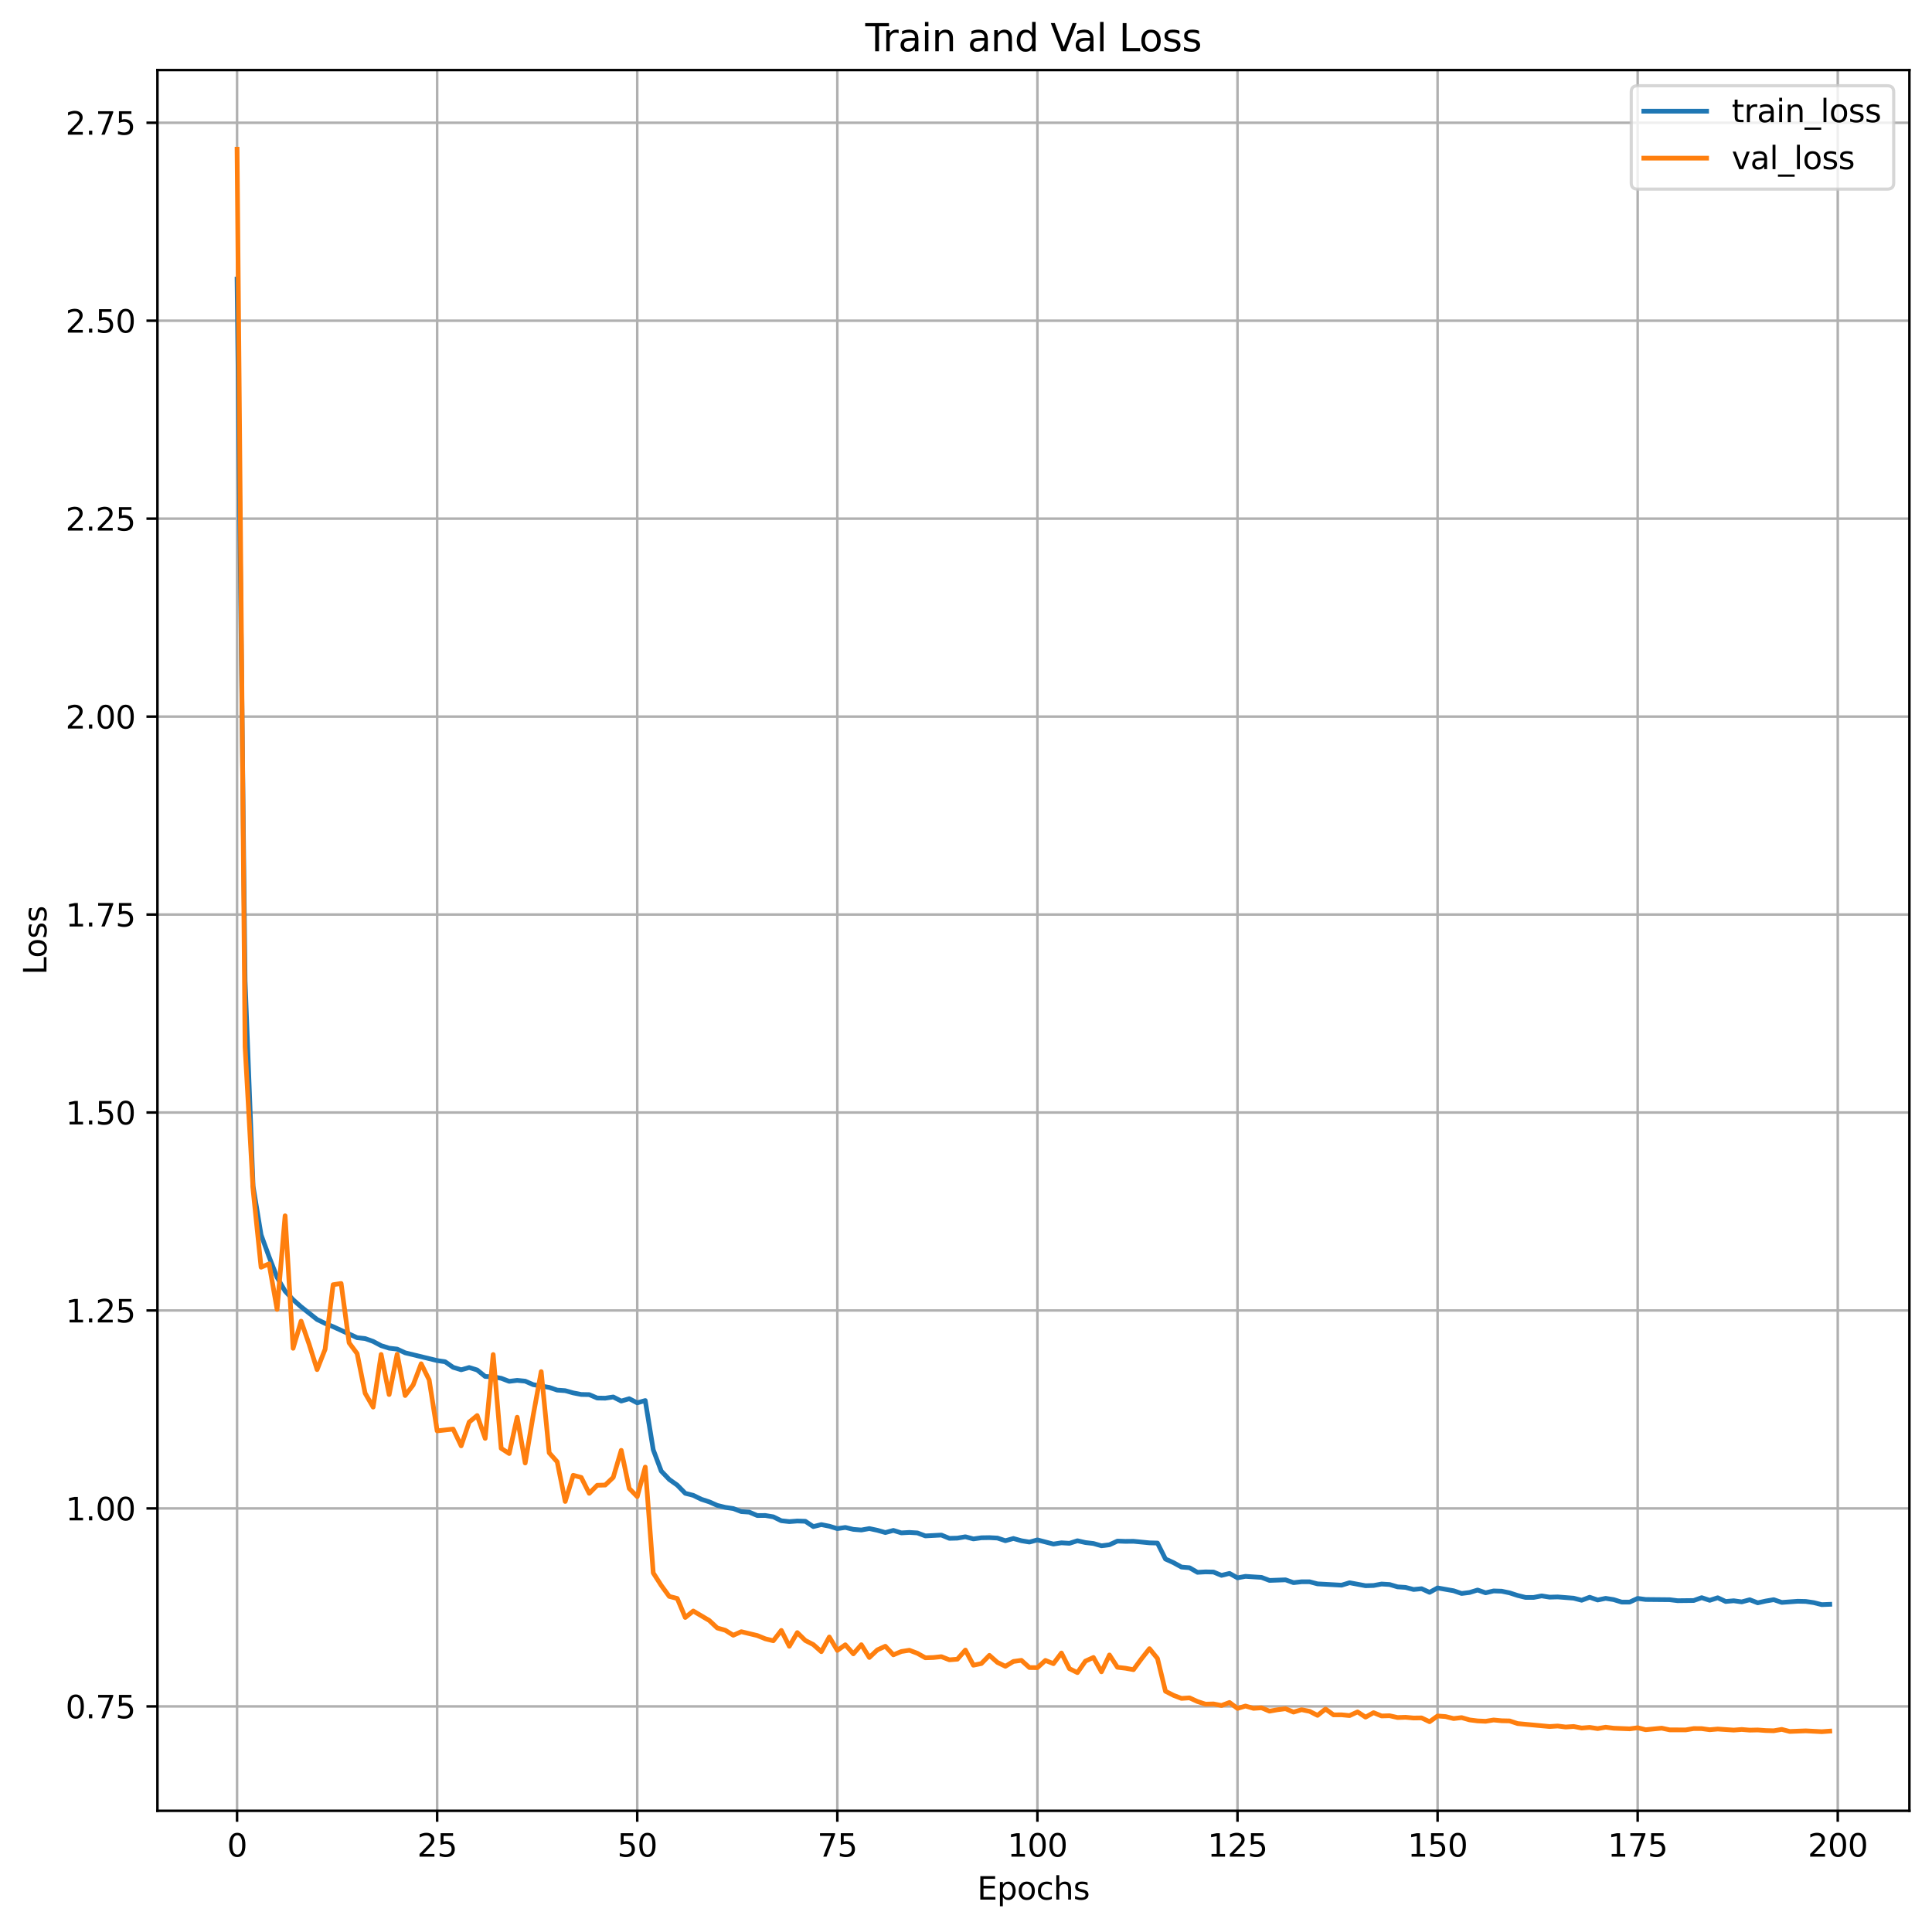 <?xml version="1.0" encoding="utf-8" standalone="no"?>
<!DOCTYPE svg PUBLIC "-//W3C//DTD SVG 1.1//EN"
  "http://www.w3.org/Graphics/SVG/1.1/DTD/svg11.dtd">
<svg xmlns:xlink="http://www.w3.org/1999/xlink" width="615.344pt" height="614.274pt" viewBox="0 0 615.344 614.274" xmlns="http://www.w3.org/2000/svg" version="1.1">
 <defs>
  <style type="text/css">*{stroke-linejoin: round; stroke-linecap: butt}</style>
 </defs>
 <g id="figure_1">
  <g id="patch_1">
   <path d="M 0 614.274 
L 615.344 614.274 
L 615.344 0 
L 0 0 
z
" style="fill: #ffffff"/>
  </g>
  <g id="axes_1">
   <g id="patch_2">
    <path d="M 50.144 576.718 
L 608.144 576.718 
L 608.144 22.318 
L 50.144 22.318 
z
" style="fill: #ffffff"/>
   </g>
   <g id="matplotlib.axis_1">
    <g id="xtick_1">
     <g id="line2d_1">
      <path d="M 75.507 576.718 
L 75.507 22.318 
" clip-path="url(#pe8e2ac9e95)" style="fill: none; stroke: #b0b0b0; stroke-width: 0.8; stroke-linecap: square"/>
     </g>
     <g id="line2d_2">
      <defs>
       <path id="m05dc2fdd75" d="M 0 0 
L 0 3.5 
" style="stroke: #000000; stroke-width: 0.8"/>
      </defs>
      <g>
       <use xlink:href="#m05dc2fdd75" x="75.507" y="576.718" style="stroke: #000000; stroke-width: 0.8"/>
      </g>
     </g>
     <g id="text_1">
      <!-- 0 -->
      <g transform="translate(72.326 591.317) scale(0.1 -0.1)">
       <defs>
        <path id="DejaVuSans-30" d="M 2034 4250 
Q 1547 4250 1301 3770 
Q 1056 3291 1056 2328 
Q 1056 1369 1301 889 
Q 1547 409 2034 409 
Q 2525 409 2770 889 
Q 3016 1369 3016 2328 
Q 3016 3291 2770 3770 
Q 2525 4250 2034 4250 
z
M 2034 4750 
Q 2819 4750 3233 4129 
Q 3647 3509 3647 2328 
Q 3647 1150 3233 529 
Q 2819 -91 2034 -91 
Q 1250 -91 836 529 
Q 422 1150 422 2328 
Q 422 3509 836 4129 
Q 1250 4750 2034 4750 
z
" transform="scale(0.016)"/>
       </defs>
       <use xlink:href="#DejaVuSans-30"/>
      </g>
     </g>
    </g>
    <g id="xtick_2">
     <g id="line2d_3">
      <path d="M 139.235 576.718 
L 139.235 22.318 
" clip-path="url(#pe8e2ac9e95)" style="fill: none; stroke: #b0b0b0; stroke-width: 0.8; stroke-linecap: square"/>
     </g>
     <g id="line2d_4">
      <g>
       <use xlink:href="#m05dc2fdd75" x="139.235" y="576.718" style="stroke: #000000; stroke-width: 0.8"/>
      </g>
     </g>
     <g id="text_2">
      <!-- 25 -->
      <g transform="translate(132.873 591.317) scale(0.1 -0.1)">
       <defs>
        <path id="DejaVuSans-32" d="M 1228 531 
L 3431 531 
L 3431 0 
L 469 0 
L 469 531 
Q 828 903 1448 1529 
Q 2069 2156 2228 2338 
Q 2531 2678 2651 2914 
Q 2772 3150 2772 3378 
Q 2772 3750 2511 3984 
Q 2250 4219 1831 4219 
Q 1534 4219 1204 4116 
Q 875 4013 500 3803 
L 500 4441 
Q 881 4594 1212 4672 
Q 1544 4750 1819 4750 
Q 2544 4750 2975 4387 
Q 3406 4025 3406 3419 
Q 3406 3131 3298 2873 
Q 3191 2616 2906 2266 
Q 2828 2175 2409 1742 
Q 1991 1309 1228 531 
z
" transform="scale(0.016)"/>
        <path id="DejaVuSans-35" d="M 691 4666 
L 3169 4666 
L 3169 4134 
L 1269 4134 
L 1269 2991 
Q 1406 3038 1543 3061 
Q 1681 3084 1819 3084 
Q 2600 3084 3056 2656 
Q 3513 2228 3513 1497 
Q 3513 744 3044 326 
Q 2575 -91 1722 -91 
Q 1428 -91 1123 -41 
Q 819 9 494 109 
L 494 744 
Q 775 591 1075 516 
Q 1375 441 1709 441 
Q 2250 441 2565 725 
Q 2881 1009 2881 1497 
Q 2881 1984 2565 2268 
Q 2250 2553 1709 2553 
Q 1456 2553 1204 2497 
Q 953 2441 691 2322 
L 691 4666 
z
" transform="scale(0.016)"/>
       </defs>
       <use xlink:href="#DejaVuSans-32"/>
       <use xlink:href="#DejaVuSans-35" x="63.623"/>
      </g>
     </g>
    </g>
    <g id="xtick_3">
     <g id="line2d_5">
      <path d="M 202.963 576.718 
L 202.963 22.318 
" clip-path="url(#pe8e2ac9e95)" style="fill: none; stroke: #b0b0b0; stroke-width: 0.8; stroke-linecap: square"/>
     </g>
     <g id="line2d_6">
      <g>
       <use xlink:href="#m05dc2fdd75" x="202.963" y="576.718" style="stroke: #000000; stroke-width: 0.8"/>
      </g>
     </g>
     <g id="text_3">
      <!-- 50 -->
      <g transform="translate(196.6 591.317) scale(0.1 -0.1)">
       <use xlink:href="#DejaVuSans-35"/>
       <use xlink:href="#DejaVuSans-30" x="63.623"/>
      </g>
     </g>
    </g>
    <g id="xtick_4">
     <g id="line2d_7">
      <path d="M 266.691 576.718 
L 266.691 22.318 
" clip-path="url(#pe8e2ac9e95)" style="fill: none; stroke: #b0b0b0; stroke-width: 0.8; stroke-linecap: square"/>
     </g>
     <g id="line2d_8">
      <g>
       <use xlink:href="#m05dc2fdd75" x="266.691" y="576.718" style="stroke: #000000; stroke-width: 0.8"/>
      </g>
     </g>
     <g id="text_4">
      <!-- 75 -->
      <g transform="translate(260.328 591.317) scale(0.1 -0.1)">
       <defs>
        <path id="DejaVuSans-37" d="M 525 4666 
L 3525 4666 
L 3525 4397 
L 1831 0 
L 1172 0 
L 2766 4134 
L 525 4134 
L 525 4666 
z
" transform="scale(0.016)"/>
       </defs>
       <use xlink:href="#DejaVuSans-37"/>
       <use xlink:href="#DejaVuSans-35" x="63.623"/>
      </g>
     </g>
    </g>
    <g id="xtick_5">
     <g id="line2d_9">
      <path d="M 330.418 576.718 
L 330.418 22.318 
" clip-path="url(#pe8e2ac9e95)" style="fill: none; stroke: #b0b0b0; stroke-width: 0.8; stroke-linecap: square"/>
     </g>
     <g id="line2d_10">
      <g>
       <use xlink:href="#m05dc2fdd75" x="330.418" y="576.718" style="stroke: #000000; stroke-width: 0.8"/>
      </g>
     </g>
     <g id="text_5">
      <!-- 100 -->
      <g transform="translate(320.875 591.317) scale(0.1 -0.1)">
       <defs>
        <path id="DejaVuSans-31" d="M 794 531 
L 1825 531 
L 1825 4091 
L 703 3866 
L 703 4441 
L 1819 4666 
L 2450 4666 
L 2450 531 
L 3481 531 
L 3481 0 
L 794 0 
L 794 531 
z
" transform="scale(0.016)"/>
       </defs>
       <use xlink:href="#DejaVuSans-31"/>
       <use xlink:href="#DejaVuSans-30" x="63.623"/>
       <use xlink:href="#DejaVuSans-30" x="127.246"/>
      </g>
     </g>
    </g>
    <g id="xtick_6">
     <g id="line2d_11">
      <path d="M 394.146 576.718 
L 394.146 22.318 
" clip-path="url(#pe8e2ac9e95)" style="fill: none; stroke: #b0b0b0; stroke-width: 0.8; stroke-linecap: square"/>
     </g>
     <g id="line2d_12">
      <g>
       <use xlink:href="#m05dc2fdd75" x="394.146" y="576.718" style="stroke: #000000; stroke-width: 0.8"/>
      </g>
     </g>
     <g id="text_6">
      <!-- 125 -->
      <g transform="translate(384.602 591.317) scale(0.1 -0.1)">
       <use xlink:href="#DejaVuSans-31"/>
       <use xlink:href="#DejaVuSans-32" x="63.623"/>
       <use xlink:href="#DejaVuSans-35" x="127.246"/>
      </g>
     </g>
    </g>
    <g id="xtick_7">
     <g id="line2d_13">
      <path d="M 457.874 576.718 
L 457.874 22.318 
" clip-path="url(#pe8e2ac9e95)" style="fill: none; stroke: #b0b0b0; stroke-width: 0.8; stroke-linecap: square"/>
     </g>
     <g id="line2d_14">
      <g>
       <use xlink:href="#m05dc2fdd75" x="457.874" y="576.718" style="stroke: #000000; stroke-width: 0.8"/>
      </g>
     </g>
     <g id="text_7">
      <!-- 150 -->
      <g transform="translate(448.33 591.317) scale(0.1 -0.1)">
       <use xlink:href="#DejaVuSans-31"/>
       <use xlink:href="#DejaVuSans-35" x="63.623"/>
       <use xlink:href="#DejaVuSans-30" x="127.246"/>
      </g>
     </g>
    </g>
    <g id="xtick_8">
     <g id="line2d_15">
      <path d="M 521.601 576.718 
L 521.601 22.318 
" clip-path="url(#pe8e2ac9e95)" style="fill: none; stroke: #b0b0b0; stroke-width: 0.8; stroke-linecap: square"/>
     </g>
     <g id="line2d_16">
      <g>
       <use xlink:href="#m05dc2fdd75" x="521.601" y="576.718" style="stroke: #000000; stroke-width: 0.8"/>
      </g>
     </g>
     <g id="text_8">
      <!-- 175 -->
      <g transform="translate(512.058 591.317) scale(0.1 -0.1)">
       <use xlink:href="#DejaVuSans-31"/>
       <use xlink:href="#DejaVuSans-37" x="63.623"/>
       <use xlink:href="#DejaVuSans-35" x="127.246"/>
      </g>
     </g>
    </g>
    <g id="xtick_9">
     <g id="line2d_17">
      <path d="M 585.329 576.718 
L 585.329 22.318 
" clip-path="url(#pe8e2ac9e95)" style="fill: none; stroke: #b0b0b0; stroke-width: 0.8; stroke-linecap: square"/>
     </g>
     <g id="line2d_18">
      <g>
       <use xlink:href="#m05dc2fdd75" x="585.329" y="576.718" style="stroke: #000000; stroke-width: 0.8"/>
      </g>
     </g>
     <g id="text_9">
      <!-- 200 -->
      <g transform="translate(575.785 591.317) scale(0.1 -0.1)">
       <use xlink:href="#DejaVuSans-32"/>
       <use xlink:href="#DejaVuSans-30" x="63.623"/>
       <use xlink:href="#DejaVuSans-30" x="127.246"/>
      </g>
     </g>
    </g>
    <g id="text_10">
     <!-- Epochs -->
     <g transform="translate(311.228 604.995) scale(0.1 -0.1)">
      <defs>
       <path id="DejaVuSans-45" d="M 628 4666 
L 3578 4666 
L 3578 4134 
L 1259 4134 
L 1259 2753 
L 3481 2753 
L 3481 2222 
L 1259 2222 
L 1259 531 
L 3634 531 
L 3634 0 
L 628 0 
L 628 4666 
z
" transform="scale(0.016)"/>
       <path id="DejaVuSans-70" d="M 1159 525 
L 1159 -1331 
L 581 -1331 
L 581 3500 
L 1159 3500 
L 1159 2969 
Q 1341 3281 1617 3432 
Q 1894 3584 2278 3584 
Q 2916 3584 3314 3078 
Q 3713 2572 3713 1747 
Q 3713 922 3314 415 
Q 2916 -91 2278 -91 
Q 1894 -91 1617 61 
Q 1341 213 1159 525 
z
M 3116 1747 
Q 3116 2381 2855 2742 
Q 2594 3103 2138 3103 
Q 1681 3103 1420 2742 
Q 1159 2381 1159 1747 
Q 1159 1113 1420 752 
Q 1681 391 2138 391 
Q 2594 391 2855 752 
Q 3116 1113 3116 1747 
z
" transform="scale(0.016)"/>
       <path id="DejaVuSans-6f" d="M 1959 3097 
Q 1497 3097 1228 2736 
Q 959 2375 959 1747 
Q 959 1119 1226 758 
Q 1494 397 1959 397 
Q 2419 397 2687 759 
Q 2956 1122 2956 1747 
Q 2956 2369 2687 2733 
Q 2419 3097 1959 3097 
z
M 1959 3584 
Q 2709 3584 3137 3096 
Q 3566 2609 3566 1747 
Q 3566 888 3137 398 
Q 2709 -91 1959 -91 
Q 1206 -91 779 398 
Q 353 888 353 1747 
Q 353 2609 779 3096 
Q 1206 3584 1959 3584 
z
" transform="scale(0.016)"/>
       <path id="DejaVuSans-63" d="M 3122 3366 
L 3122 2828 
Q 2878 2963 2633 3030 
Q 2388 3097 2138 3097 
Q 1578 3097 1268 2742 
Q 959 2388 959 1747 
Q 959 1106 1268 751 
Q 1578 397 2138 397 
Q 2388 397 2633 464 
Q 2878 531 3122 666 
L 3122 134 
Q 2881 22 2623 -34 
Q 2366 -91 2075 -91 
Q 1284 -91 818 406 
Q 353 903 353 1747 
Q 353 2603 823 3093 
Q 1294 3584 2113 3584 
Q 2378 3584 2631 3529 
Q 2884 3475 3122 3366 
z
" transform="scale(0.016)"/>
       <path id="DejaVuSans-68" d="M 3513 2113 
L 3513 0 
L 2938 0 
L 2938 2094 
Q 2938 2591 2744 2837 
Q 2550 3084 2163 3084 
Q 1697 3084 1428 2787 
Q 1159 2491 1159 1978 
L 1159 0 
L 581 0 
L 581 4863 
L 1159 4863 
L 1159 2956 
Q 1366 3272 1645 3428 
Q 1925 3584 2291 3584 
Q 2894 3584 3203 3211 
Q 3513 2838 3513 2113 
z
" transform="scale(0.016)"/>
       <path id="DejaVuSans-73" d="M 2834 3397 
L 2834 2853 
Q 2591 2978 2328 3040 
Q 2066 3103 1784 3103 
Q 1356 3103 1142 2972 
Q 928 2841 928 2578 
Q 928 2378 1081 2264 
Q 1234 2150 1697 2047 
L 1894 2003 
Q 2506 1872 2764 1633 
Q 3022 1394 3022 966 
Q 3022 478 2636 193 
Q 2250 -91 1575 -91 
Q 1294 -91 989 -36 
Q 684 19 347 128 
L 347 722 
Q 666 556 975 473 
Q 1284 391 1588 391 
Q 1994 391 2212 530 
Q 2431 669 2431 922 
Q 2431 1156 2273 1281 
Q 2116 1406 1581 1522 
L 1381 1569 
Q 847 1681 609 1914 
Q 372 2147 372 2553 
Q 372 3047 722 3315 
Q 1072 3584 1716 3584 
Q 2034 3584 2315 3537 
Q 2597 3491 2834 3397 
z
" transform="scale(0.016)"/>
      </defs>
      <use xlink:href="#DejaVuSans-45"/>
      <use xlink:href="#DejaVuSans-70" x="63.184"/>
      <use xlink:href="#DejaVuSans-6f" x="126.66"/>
      <use xlink:href="#DejaVuSans-63" x="187.842"/>
      <use xlink:href="#DejaVuSans-68" x="242.822"/>
      <use xlink:href="#DejaVuSans-73" x="306.201"/>
     </g>
    </g>
   </g>
   <g id="matplotlib.axis_2">
    <g id="ytick_1">
     <g id="line2d_19">
      <path d="M 50.144 543.458 
L 608.144 543.458 
" clip-path="url(#pe8e2ac9e95)" style="fill: none; stroke: #b0b0b0; stroke-width: 0.8; stroke-linecap: square"/>
     </g>
     <g id="line2d_20">
      <defs>
       <path id="m9fddfa2473" d="M 0 0 
L -3.5 0 
" style="stroke: #000000; stroke-width: 0.8"/>
      </defs>
      <g>
       <use xlink:href="#m9fddfa2473" x="50.144" y="543.458" style="stroke: #000000; stroke-width: 0.8"/>
      </g>
     </g>
     <g id="text_11">
      <!-- 0.75 -->
      <g transform="translate(20.878 547.257) scale(0.1 -0.1)">
       <defs>
        <path id="DejaVuSans-2e" d="M 684 794 
L 1344 794 
L 1344 0 
L 684 0 
L 684 794 
z
" transform="scale(0.016)"/>
       </defs>
       <use xlink:href="#DejaVuSans-30"/>
       <use xlink:href="#DejaVuSans-2e" x="63.623"/>
       <use xlink:href="#DejaVuSans-37" x="95.41"/>
       <use xlink:href="#DejaVuSans-35" x="159.033"/>
      </g>
     </g>
    </g>
    <g id="ytick_2">
     <g id="line2d_21">
      <path d="M 50.144 480.412 
L 608.144 480.412 
" clip-path="url(#pe8e2ac9e95)" style="fill: none; stroke: #b0b0b0; stroke-width: 0.8; stroke-linecap: square"/>
     </g>
     <g id="line2d_22">
      <g>
       <use xlink:href="#m9fddfa2473" x="50.144" y="480.412" style="stroke: #000000; stroke-width: 0.8"/>
      </g>
     </g>
     <g id="text_12">
      <!-- 1.00 -->
      <g transform="translate(20.878 484.212) scale(0.1 -0.1)">
       <use xlink:href="#DejaVuSans-31"/>
       <use xlink:href="#DejaVuSans-2e" x="63.623"/>
       <use xlink:href="#DejaVuSans-30" x="95.41"/>
       <use xlink:href="#DejaVuSans-30" x="159.033"/>
      </g>
     </g>
    </g>
    <g id="ytick_3">
     <g id="line2d_23">
      <path d="M 50.144 417.367 
L 608.144 417.367 
" clip-path="url(#pe8e2ac9e95)" style="fill: none; stroke: #b0b0b0; stroke-width: 0.8; stroke-linecap: square"/>
     </g>
     <g id="line2d_24">
      <g>
       <use xlink:href="#m9fddfa2473" x="50.144" y="417.367" style="stroke: #000000; stroke-width: 0.8"/>
      </g>
     </g>
     <g id="text_13">
      <!-- 1.25 -->
      <g transform="translate(20.878 421.166) scale(0.1 -0.1)">
       <use xlink:href="#DejaVuSans-31"/>
       <use xlink:href="#DejaVuSans-2e" x="63.623"/>
       <use xlink:href="#DejaVuSans-32" x="95.41"/>
       <use xlink:href="#DejaVuSans-35" x="159.033"/>
      </g>
     </g>
    </g>
    <g id="ytick_4">
     <g id="line2d_25">
      <path d="M 50.144 354.321 
L 608.144 354.321 
" clip-path="url(#pe8e2ac9e95)" style="fill: none; stroke: #b0b0b0; stroke-width: 0.8; stroke-linecap: square"/>
     </g>
     <g id="line2d_26">
      <g>
       <use xlink:href="#m9fddfa2473" x="50.144" y="354.321" style="stroke: #000000; stroke-width: 0.8"/>
      </g>
     </g>
     <g id="text_14">
      <!-- 1.50 -->
      <g transform="translate(20.878 358.12) scale(0.1 -0.1)">
       <use xlink:href="#DejaVuSans-31"/>
       <use xlink:href="#DejaVuSans-2e" x="63.623"/>
       <use xlink:href="#DejaVuSans-35" x="95.41"/>
       <use xlink:href="#DejaVuSans-30" x="159.033"/>
      </g>
     </g>
    </g>
    <g id="ytick_5">
     <g id="line2d_27">
      <path d="M 50.144 291.275 
L 608.144 291.275 
" clip-path="url(#pe8e2ac9e95)" style="fill: none; stroke: #b0b0b0; stroke-width: 0.8; stroke-linecap: square"/>
     </g>
     <g id="line2d_28">
      <g>
       <use xlink:href="#m9fddfa2473" x="50.144" y="291.275" style="stroke: #000000; stroke-width: 0.8"/>
      </g>
     </g>
     <g id="text_15">
      <!-- 1.75 -->
      <g transform="translate(20.878 295.075) scale(0.1 -0.1)">
       <use xlink:href="#DejaVuSans-31"/>
       <use xlink:href="#DejaVuSans-2e" x="63.623"/>
       <use xlink:href="#DejaVuSans-37" x="95.41"/>
       <use xlink:href="#DejaVuSans-35" x="159.033"/>
      </g>
     </g>
    </g>
    <g id="ytick_6">
     <g id="line2d_29">
      <path d="M 50.144 228.23 
L 608.144 228.23 
" clip-path="url(#pe8e2ac9e95)" style="fill: none; stroke: #b0b0b0; stroke-width: 0.8; stroke-linecap: square"/>
     </g>
     <g id="line2d_30">
      <g>
       <use xlink:href="#m9fddfa2473" x="50.144" y="228.23" style="stroke: #000000; stroke-width: 0.8"/>
      </g>
     </g>
     <g id="text_16">
      <!-- 2.00 -->
      <g transform="translate(20.878 232.029) scale(0.1 -0.1)">
       <use xlink:href="#DejaVuSans-32"/>
       <use xlink:href="#DejaVuSans-2e" x="63.623"/>
       <use xlink:href="#DejaVuSans-30" x="95.41"/>
       <use xlink:href="#DejaVuSans-30" x="159.033"/>
      </g>
     </g>
    </g>
    <g id="ytick_7">
     <g id="line2d_31">
      <path d="M 50.144 165.184 
L 608.144 165.184 
" clip-path="url(#pe8e2ac9e95)" style="fill: none; stroke: #b0b0b0; stroke-width: 0.8; stroke-linecap: square"/>
     </g>
     <g id="line2d_32">
      <g>
       <use xlink:href="#m9fddfa2473" x="50.144" y="165.184" style="stroke: #000000; stroke-width: 0.8"/>
      </g>
     </g>
     <g id="text_17">
      <!-- 2.25 -->
      <g transform="translate(20.878 168.983) scale(0.1 -0.1)">
       <use xlink:href="#DejaVuSans-32"/>
       <use xlink:href="#DejaVuSans-2e" x="63.623"/>
       <use xlink:href="#DejaVuSans-32" x="95.41"/>
       <use xlink:href="#DejaVuSans-35" x="159.033"/>
      </g>
     </g>
    </g>
    <g id="ytick_8">
     <g id="line2d_33">
      <path d="M 50.144 102.138 
L 608.144 102.138 
" clip-path="url(#pe8e2ac9e95)" style="fill: none; stroke: #b0b0b0; stroke-width: 0.8; stroke-linecap: square"/>
     </g>
     <g id="line2d_34">
      <g>
       <use xlink:href="#m9fddfa2473" x="50.144" y="102.138" style="stroke: #000000; stroke-width: 0.8"/>
      </g>
     </g>
     <g id="text_18">
      <!-- 2.50 -->
      <g transform="translate(20.878 105.938) scale(0.1 -0.1)">
       <use xlink:href="#DejaVuSans-32"/>
       <use xlink:href="#DejaVuSans-2e" x="63.623"/>
       <use xlink:href="#DejaVuSans-35" x="95.41"/>
       <use xlink:href="#DejaVuSans-30" x="159.033"/>
      </g>
     </g>
    </g>
    <g id="ytick_9">
     <g id="line2d_35">
      <path d="M 50.144 39.093 
L 608.144 39.093 
" clip-path="url(#pe8e2ac9e95)" style="fill: none; stroke: #b0b0b0; stroke-width: 0.8; stroke-linecap: square"/>
     </g>
     <g id="line2d_36">
      <g>
       <use xlink:href="#m9fddfa2473" x="50.144" y="39.093" style="stroke: #000000; stroke-width: 0.8"/>
      </g>
     </g>
     <g id="text_19">
      <!-- 2.75 -->
      <g transform="translate(20.878 42.892) scale(0.1 -0.1)">
       <use xlink:href="#DejaVuSans-32"/>
       <use xlink:href="#DejaVuSans-2e" x="63.623"/>
       <use xlink:href="#DejaVuSans-37" x="95.41"/>
       <use xlink:href="#DejaVuSans-35" x="159.033"/>
      </g>
     </g>
    </g>
    <g id="text_20">
     <!-- Loss -->
     <g transform="translate(14.798 310.485) rotate(-90) scale(0.1 -0.1)">
      <defs>
       <path id="DejaVuSans-4c" d="M 628 4666 
L 1259 4666 
L 1259 531 
L 3531 531 
L 3531 0 
L 628 0 
L 628 4666 
z
" transform="scale(0.016)"/>
      </defs>
      <use xlink:href="#DejaVuSans-4c"/>
      <use xlink:href="#DejaVuSans-6f" x="53.963"/>
      <use xlink:href="#DejaVuSans-73" x="115.145"/>
      <use xlink:href="#DejaVuSans-73" x="167.244"/>
     </g>
    </g>
   </g>
   <g id="line2d_37">
    <path d="M 75.507 88.885 
L 78.056 312.357 
L 80.606 377.832 
L 83.155 393.274 
L 85.704 400.273 
L 88.253 406.836 
L 90.802 411.203 
L 93.351 413.945 
L 95.9 416.203 
L 100.998 420.244 
L 103.548 421.479 
L 106.097 422.53 
L 113.744 426.036 
L 116.293 426.31 
L 118.842 427.218 
L 121.391 428.569 
L 123.94 429.372 
L 126.49 429.665 
L 129.039 430.846 
L 139.235 433.325 
L 141.784 433.703 
L 144.333 435.48 
L 146.882 436.253 
L 149.432 435.535 
L 151.981 436.321 
L 154.53 438.383 
L 157.079 438.515 
L 159.628 438.962 
L 162.177 439.934 
L 164.726 439.621 
L 167.275 439.877 
L 169.824 440.992 
L 174.923 441.87 
L 177.472 442.727 
L 180.021 442.911 
L 182.57 443.617 
L 185.119 444.116 
L 187.668 444.168 
L 190.217 445.255 
L 192.766 445.301 
L 195.316 444.915 
L 197.865 446.217 
L 200.414 445.471 
L 202.963 446.786 
L 205.512 446.05 
L 208.061 461.734 
L 210.61 468.523 
L 213.159 471.186 
L 215.708 472.993 
L 218.258 475.593 
L 220.807 476.248 
L 223.356 477.487 
L 225.905 478.321 
L 228.454 479.448 
L 231.003 480.078 
L 233.552 480.455 
L 236.101 481.42 
L 238.65 481.596 
L 241.199 482.68 
L 243.749 482.659 
L 246.298 483.091 
L 248.847 484.333 
L 251.396 484.612 
L 253.945 484.422 
L 256.494 484.502 
L 259.043 486.196 
L 261.592 485.565 
L 264.141 486.076 
L 266.691 486.846 
L 269.24 486.477 
L 271.789 487.081 
L 274.338 487.284 
L 276.887 486.827 
L 279.436 487.372 
L 281.985 488.094 
L 284.534 487.415 
L 287.083 488.201 
L 289.633 488.058 
L 292.182 488.214 
L 294.731 489.169 
L 299.829 488.895 
L 302.378 489.941 
L 304.927 489.873 
L 307.476 489.442 
L 310.025 490.122 
L 312.575 489.759 
L 315.124 489.716 
L 317.673 489.849 
L 320.222 490.69 
L 322.771 489.991 
L 325.32 490.704 
L 327.869 491.127 
L 330.418 490.439 
L 335.517 491.759 
L 338.066 491.363 
L 340.615 491.52 
L 343.164 490.709 
L 345.713 491.283 
L 348.262 491.58 
L 350.811 492.31 
L 353.36 491.984 
L 355.909 490.814 
L 358.459 490.902 
L 361.008 490.876 
L 366.106 491.373 
L 368.655 491.444 
L 371.204 496.524 
L 373.753 497.679 
L 376.302 499.086 
L 378.851 499.301 
L 381.4 500.764 
L 383.95 500.619 
L 386.499 500.67 
L 389.048 501.734 
L 391.597 501.11 
L 394.146 502.516 
L 396.695 502.049 
L 401.793 502.379 
L 404.342 503.342 
L 409.441 503.153 
L 411.99 504.054 
L 414.539 503.772 
L 417.088 503.771 
L 419.637 504.438 
L 427.284 504.858 
L 429.834 504.077 
L 434.932 505.036 
L 437.481 504.958 
L 440.03 504.491 
L 442.579 504.645 
L 445.128 505.396 
L 447.677 505.568 
L 450.226 506.226 
L 452.776 505.978 
L 455.325 507.139 
L 457.874 505.736 
L 462.972 506.634 
L 465.521 507.499 
L 468.07 507.183 
L 470.619 506.402 
L 473.168 507.287 
L 475.718 506.692 
L 478.267 506.771 
L 480.816 507.307 
L 483.365 508.133 
L 485.914 508.76 
L 488.463 508.756 
L 491.012 508.267 
L 493.561 508.674 
L 496.11 508.598 
L 501.209 509 
L 503.758 509.658 
L 506.307 508.702 
L 508.856 509.574 
L 511.405 509.051 
L 513.954 509.455 
L 516.503 510.241 
L 519.052 510.242 
L 521.601 509.076 
L 524.151 509.414 
L 531.798 509.488 
L 534.347 509.799 
L 539.445 509.741 
L 541.994 508.836 
L 544.543 509.68 
L 547.093 508.864 
L 549.642 510.05 
L 552.191 509.82 
L 554.74 510.177 
L 557.289 509.495 
L 559.838 510.478 
L 562.387 509.909 
L 564.936 509.474 
L 567.485 510.349 
L 572.584 509.981 
L 575.133 510.038 
L 577.682 510.412 
L 580.231 511.053 
L 582.78 510.955 
L 582.78 510.955 
" clip-path="url(#pe8e2ac9e95)" style="fill: none; stroke: #1f77b4; stroke-width: 1.5; stroke-linecap: square"/>
   </g>
   <g id="line2d_38">
    <path d="M 75.507 47.518 
L 78.056 333.419 
L 80.606 378.894 
L 83.155 403.596 
L 85.704 402.512 
L 88.253 417.023 
L 90.802 387.219 
L 93.351 429.408 
L 95.9 420.775 
L 98.449 428.102 
L 100.998 436.202 
L 103.548 429.716 
L 106.097 409.165 
L 108.646 408.765 
L 111.195 427.675 
L 113.744 431.089 
L 116.293 443.719 
L 118.842 448.148 
L 121.391 431.366 
L 123.94 444.146 
L 126.49 431.311 
L 129.039 444.454 
L 131.588 441.097 
L 134.137 434.34 
L 136.686 439.456 
L 139.235 455.71 
L 144.333 455.14 
L 146.882 460.485 
L 149.432 452.919 
L 151.981 450.826 
L 154.53 458.104 
L 157.079 431.404 
L 159.628 461.278 
L 162.177 462.926 
L 164.726 451.369 
L 167.275 465.942 
L 169.824 450.753 
L 172.374 436.841 
L 174.923 462.708 
L 177.472 465.58 
L 180.021 478.198 
L 182.57 469.858 
L 185.119 470.543 
L 187.668 475.605 
L 190.217 473.037 
L 192.766 472.96 
L 195.316 470.525 
L 197.865 461.915 
L 200.414 474.057 
L 202.963 476.649 
L 205.512 467.248 
L 208.061 500.957 
L 210.61 504.936 
L 213.159 508.427 
L 215.708 509.09 
L 218.258 515.14 
L 220.807 513.084 
L 225.905 516.102 
L 228.454 518.495 
L 231.003 519.21 
L 233.552 520.802 
L 236.101 519.673 
L 241.199 520.895 
L 243.749 521.929 
L 246.298 522.557 
L 248.847 519.261 
L 251.396 524.317 
L 253.945 519.96 
L 256.494 522.468 
L 259.043 523.774 
L 261.592 526.035 
L 264.141 521.363 
L 266.691 525.627 
L 269.24 523.842 
L 271.789 526.726 
L 274.338 523.817 
L 276.887 527.888 
L 279.436 525.471 
L 281.985 524.305 
L 284.534 527.037 
L 287.083 525.982 
L 289.633 525.579 
L 292.182 526.548 
L 294.731 527.981 
L 297.28 527.893 
L 299.829 527.624 
L 302.378 528.629 
L 304.927 528.431 
L 307.476 525.519 
L 310.025 530.346 
L 312.575 529.81 
L 315.124 527.202 
L 317.673 529.453 
L 320.222 530.693 
L 322.771 529.148 
L 325.32 528.798 
L 327.869 531.09 
L 330.418 531.127 
L 332.967 528.816 
L 335.517 529.855 
L 338.066 526.458 
L 340.615 531.448 
L 343.164 532.707 
L 345.713 529.038 
L 348.262 527.881 
L 350.811 532.451 
L 353.36 527.082 
L 355.909 531.003 
L 358.459 531.302 
L 361.008 531.767 
L 363.557 528.313 
L 366.106 525.075 
L 368.655 528.203 
L 371.204 538.635 
L 373.753 539.937 
L 376.302 540.919 
L 378.851 540.739 
L 381.4 541.907 
L 383.95 542.747 
L 386.499 542.677 
L 389.048 543.177 
L 391.597 542.212 
L 394.146 544.105 
L 396.695 543.349 
L 399.244 544.087 
L 401.793 543.907 
L 404.342 544.981 
L 406.892 544.527 
L 409.441 544.204 
L 411.99 545.283 
L 414.539 544.51 
L 417.088 545.026 
L 419.637 546.318 
L 422.186 544.298 
L 424.735 546.16 
L 427.284 546.14 
L 429.834 546.391 
L 432.383 545.217 
L 434.932 546.884 
L 437.481 545.46 
L 440.03 546.508 
L 442.579 546.435 
L 445.128 547.013 
L 447.677 546.933 
L 450.226 547.162 
L 452.776 547.126 
L 455.325 548.34 
L 457.874 546.515 
L 460.423 546.706 
L 462.972 547.336 
L 465.521 547.035 
L 468.07 547.766 
L 470.619 548.088 
L 473.168 548.204 
L 475.718 547.791 
L 478.267 548.034 
L 480.816 548.089 
L 483.365 548.93 
L 493.561 549.872 
L 496.11 549.708 
L 498.66 550.031 
L 501.209 549.86 
L 503.758 550.357 
L 506.307 550.149 
L 508.856 550.535 
L 511.405 550.094 
L 513.954 550.415 
L 519.052 550.614 
L 521.601 550.269 
L 524.151 550.893 
L 529.249 550.395 
L 531.798 550.937 
L 536.896 550.945 
L 539.445 550.526 
L 541.994 550.542 
L 544.543 550.893 
L 547.093 550.67 
L 552.191 551.011 
L 554.74 550.813 
L 557.289 551.024 
L 559.838 550.967 
L 562.387 551.155 
L 564.936 551.223 
L 567.485 550.788 
L 570.035 551.444 
L 575.133 551.251 
L 580.231 551.518 
L 582.78 551.336 
L 582.78 551.336 
" clip-path="url(#pe8e2ac9e95)" style="fill: none; stroke: #ff7f0e; stroke-width: 1.5; stroke-linecap: square"/>
   </g>
   <g id="patch_3">
    <path d="M 50.144 576.718 
L 50.144 22.318 
" style="fill: none; stroke: #000000; stroke-width: 0.8; stroke-linejoin: miter; stroke-linecap: square"/>
   </g>
   <g id="patch_4">
    <path d="M 608.144 576.718 
L 608.144 22.318 
" style="fill: none; stroke: #000000; stroke-width: 0.8; stroke-linejoin: miter; stroke-linecap: square"/>
   </g>
   <g id="patch_5">
    <path d="M 50.144 576.718 
L 608.144 576.718 
" style="fill: none; stroke: #000000; stroke-width: 0.8; stroke-linejoin: miter; stroke-linecap: square"/>
   </g>
   <g id="patch_6">
    <path d="M 50.144 22.318 
L 608.144 22.318 
" style="fill: none; stroke: #000000; stroke-width: 0.8; stroke-linejoin: miter; stroke-linecap: square"/>
   </g>
   <g id="text_21">
    <!-- Train and Val Loss -->
    <g transform="translate(275.598 16.318) scale(0.12 -0.12)">
     <defs>
      <path id="DejaVuSans-54" d="M -19 4666 
L 3928 4666 
L 3928 4134 
L 2272 4134 
L 2272 0 
L 1638 0 
L 1638 4134 
L -19 4134 
L -19 4666 
z
" transform="scale(0.016)"/>
      <path id="DejaVuSans-72" d="M 2631 2963 
Q 2534 3019 2420 3045 
Q 2306 3072 2169 3072 
Q 1681 3072 1420 2755 
Q 1159 2438 1159 1844 
L 1159 0 
L 581 0 
L 581 3500 
L 1159 3500 
L 1159 2956 
Q 1341 3275 1631 3429 
Q 1922 3584 2338 3584 
Q 2397 3584 2469 3576 
Q 2541 3569 2628 3553 
L 2631 2963 
z
" transform="scale(0.016)"/>
      <path id="DejaVuSans-61" d="M 2194 1759 
Q 1497 1759 1228 1600 
Q 959 1441 959 1056 
Q 959 750 1161 570 
Q 1363 391 1709 391 
Q 2188 391 2477 730 
Q 2766 1069 2766 1631 
L 2766 1759 
L 2194 1759 
z
M 3341 1997 
L 3341 0 
L 2766 0 
L 2766 531 
Q 2569 213 2275 61 
Q 1981 -91 1556 -91 
Q 1019 -91 701 211 
Q 384 513 384 1019 
Q 384 1609 779 1909 
Q 1175 2209 1959 2209 
L 2766 2209 
L 2766 2266 
Q 2766 2663 2505 2880 
Q 2244 3097 1772 3097 
Q 1472 3097 1187 3025 
Q 903 2953 641 2809 
L 641 3341 
Q 956 3463 1253 3523 
Q 1550 3584 1831 3584 
Q 2591 3584 2966 3190 
Q 3341 2797 3341 1997 
z
" transform="scale(0.016)"/>
      <path id="DejaVuSans-69" d="M 603 3500 
L 1178 3500 
L 1178 0 
L 603 0 
L 603 3500 
z
M 603 4863 
L 1178 4863 
L 1178 4134 
L 603 4134 
L 603 4863 
z
" transform="scale(0.016)"/>
      <path id="DejaVuSans-6e" d="M 3513 2113 
L 3513 0 
L 2938 0 
L 2938 2094 
Q 2938 2591 2744 2837 
Q 2550 3084 2163 3084 
Q 1697 3084 1428 2787 
Q 1159 2491 1159 1978 
L 1159 0 
L 581 0 
L 581 3500 
L 1159 3500 
L 1159 2956 
Q 1366 3272 1645 3428 
Q 1925 3584 2291 3584 
Q 2894 3584 3203 3211 
Q 3513 2838 3513 2113 
z
" transform="scale(0.016)"/>
      <path id="DejaVuSans-20" transform="scale(0.016)"/>
      <path id="DejaVuSans-64" d="M 2906 2969 
L 2906 4863 
L 3481 4863 
L 3481 0 
L 2906 0 
L 2906 525 
Q 2725 213 2448 61 
Q 2172 -91 1784 -91 
Q 1150 -91 751 415 
Q 353 922 353 1747 
Q 353 2572 751 3078 
Q 1150 3584 1784 3584 
Q 2172 3584 2448 3432 
Q 2725 3281 2906 2969 
z
M 947 1747 
Q 947 1113 1208 752 
Q 1469 391 1925 391 
Q 2381 391 2643 752 
Q 2906 1113 2906 1747 
Q 2906 2381 2643 2742 
Q 2381 3103 1925 3103 
Q 1469 3103 1208 2742 
Q 947 2381 947 1747 
z
" transform="scale(0.016)"/>
      <path id="DejaVuSans-56" d="M 1831 0 
L 50 4666 
L 709 4666 
L 2188 738 
L 3669 4666 
L 4325 4666 
L 2547 0 
L 1831 0 
z
" transform="scale(0.016)"/>
      <path id="DejaVuSans-6c" d="M 603 4863 
L 1178 4863 
L 1178 0 
L 603 0 
L 603 4863 
z
" transform="scale(0.016)"/>
     </defs>
     <use xlink:href="#DejaVuSans-54"/>
     <use xlink:href="#DejaVuSans-72" x="46.334"/>
     <use xlink:href="#DejaVuSans-61" x="87.447"/>
     <use xlink:href="#DejaVuSans-69" x="148.727"/>
     <use xlink:href="#DejaVuSans-6e" x="176.51"/>
     <use xlink:href="#DejaVuSans-20" x="239.889"/>
     <use xlink:href="#DejaVuSans-61" x="271.676"/>
     <use xlink:href="#DejaVuSans-6e" x="332.955"/>
     <use xlink:href="#DejaVuSans-64" x="396.334"/>
     <use xlink:href="#DejaVuSans-20" x="459.811"/>
     <use xlink:href="#DejaVuSans-56" x="491.598"/>
     <use xlink:href="#DejaVuSans-61" x="552.256"/>
     <use xlink:href="#DejaVuSans-6c" x="613.535"/>
     <use xlink:href="#DejaVuSans-20" x="641.318"/>
     <use xlink:href="#DejaVuSans-4c" x="673.105"/>
     <use xlink:href="#DejaVuSans-6f" x="727.068"/>
     <use xlink:href="#DejaVuSans-73" x="788.25"/>
     <use xlink:href="#DejaVuSans-73" x="840.35"/>
    </g>
   </g>
   <g id="legend_1">
    <g id="patch_7">
     <path d="M 521.553 60.231 
L 601.144 60.231 
Q 603.144 60.231 603.144 58.231 
L 603.144 29.318 
Q 603.144 27.318 601.144 27.318 
L 521.553 27.318 
Q 519.553 27.318 519.553 29.318 
L 519.553 58.231 
Q 519.553 60.231 521.553 60.231 
z
" style="fill: #ffffff; opacity: 0.8; stroke: #cccccc; stroke-linejoin: miter"/>
    </g>
    <g id="line2d_39">
     <path d="M 523.553 35.417 
L 533.553 35.417 
L 543.553 35.417 
" style="fill: none; stroke: #1f77b4; stroke-width: 1.5; stroke-linecap: square"/>
    </g>
    <g id="text_22">
     <!-- train_loss -->
     <g transform="translate(551.553 38.917) scale(0.1 -0.1)">
      <defs>
       <path id="DejaVuSans-74" d="M 1172 4494 
L 1172 3500 
L 2356 3500 
L 2356 3053 
L 1172 3053 
L 1172 1153 
Q 1172 725 1289 603 
Q 1406 481 1766 481 
L 2356 481 
L 2356 0 
L 1766 0 
Q 1100 0 847 248 
Q 594 497 594 1153 
L 594 3053 
L 172 3053 
L 172 3500 
L 594 3500 
L 594 4494 
L 1172 4494 
z
" transform="scale(0.016)"/>
       <path id="DejaVuSans-5f" d="M 3263 -1063 
L 3263 -1509 
L -63 -1509 
L -63 -1063 
L 3263 -1063 
z
" transform="scale(0.016)"/>
      </defs>
      <use xlink:href="#DejaVuSans-74"/>
      <use xlink:href="#DejaVuSans-72" x="39.209"/>
      <use xlink:href="#DejaVuSans-61" x="80.322"/>
      <use xlink:href="#DejaVuSans-69" x="141.602"/>
      <use xlink:href="#DejaVuSans-6e" x="169.385"/>
      <use xlink:href="#DejaVuSans-5f" x="232.764"/>
      <use xlink:href="#DejaVuSans-6c" x="282.764"/>
      <use xlink:href="#DejaVuSans-6f" x="310.547"/>
      <use xlink:href="#DejaVuSans-73" x="371.729"/>
      <use xlink:href="#DejaVuSans-73" x="423.828"/>
     </g>
    </g>
    <g id="line2d_40">
     <path d="M 523.553 50.373 
L 533.553 50.373 
L 543.553 50.373 
" style="fill: none; stroke: #ff7f0e; stroke-width: 1.5; stroke-linecap: square"/>
    </g>
    <g id="text_23">
     <!-- val_loss -->
     <g transform="translate(551.553 53.873) scale(0.1 -0.1)">
      <defs>
       <path id="DejaVuSans-76" d="M 191 3500 
L 800 3500 
L 1894 563 
L 2988 3500 
L 3597 3500 
L 2284 0 
L 1503 0 
L 191 3500 
z
" transform="scale(0.016)"/>
      </defs>
      <use xlink:href="#DejaVuSans-76"/>
      <use xlink:href="#DejaVuSans-61" x="59.18"/>
      <use xlink:href="#DejaVuSans-6c" x="120.459"/>
      <use xlink:href="#DejaVuSans-5f" x="148.242"/>
      <use xlink:href="#DejaVuSans-6c" x="198.242"/>
      <use xlink:href="#DejaVuSans-6f" x="226.025"/>
      <use xlink:href="#DejaVuSans-73" x="287.207"/>
      <use xlink:href="#DejaVuSans-73" x="339.307"/>
     </g>
    </g>
   </g>
  </g>
 </g>
 <defs>
  <clipPath id="pe8e2ac9e95">
   <rect x="50.144" y="22.318" width="558" height="554.4"/>
  </clipPath>
 </defs>
</svg>
